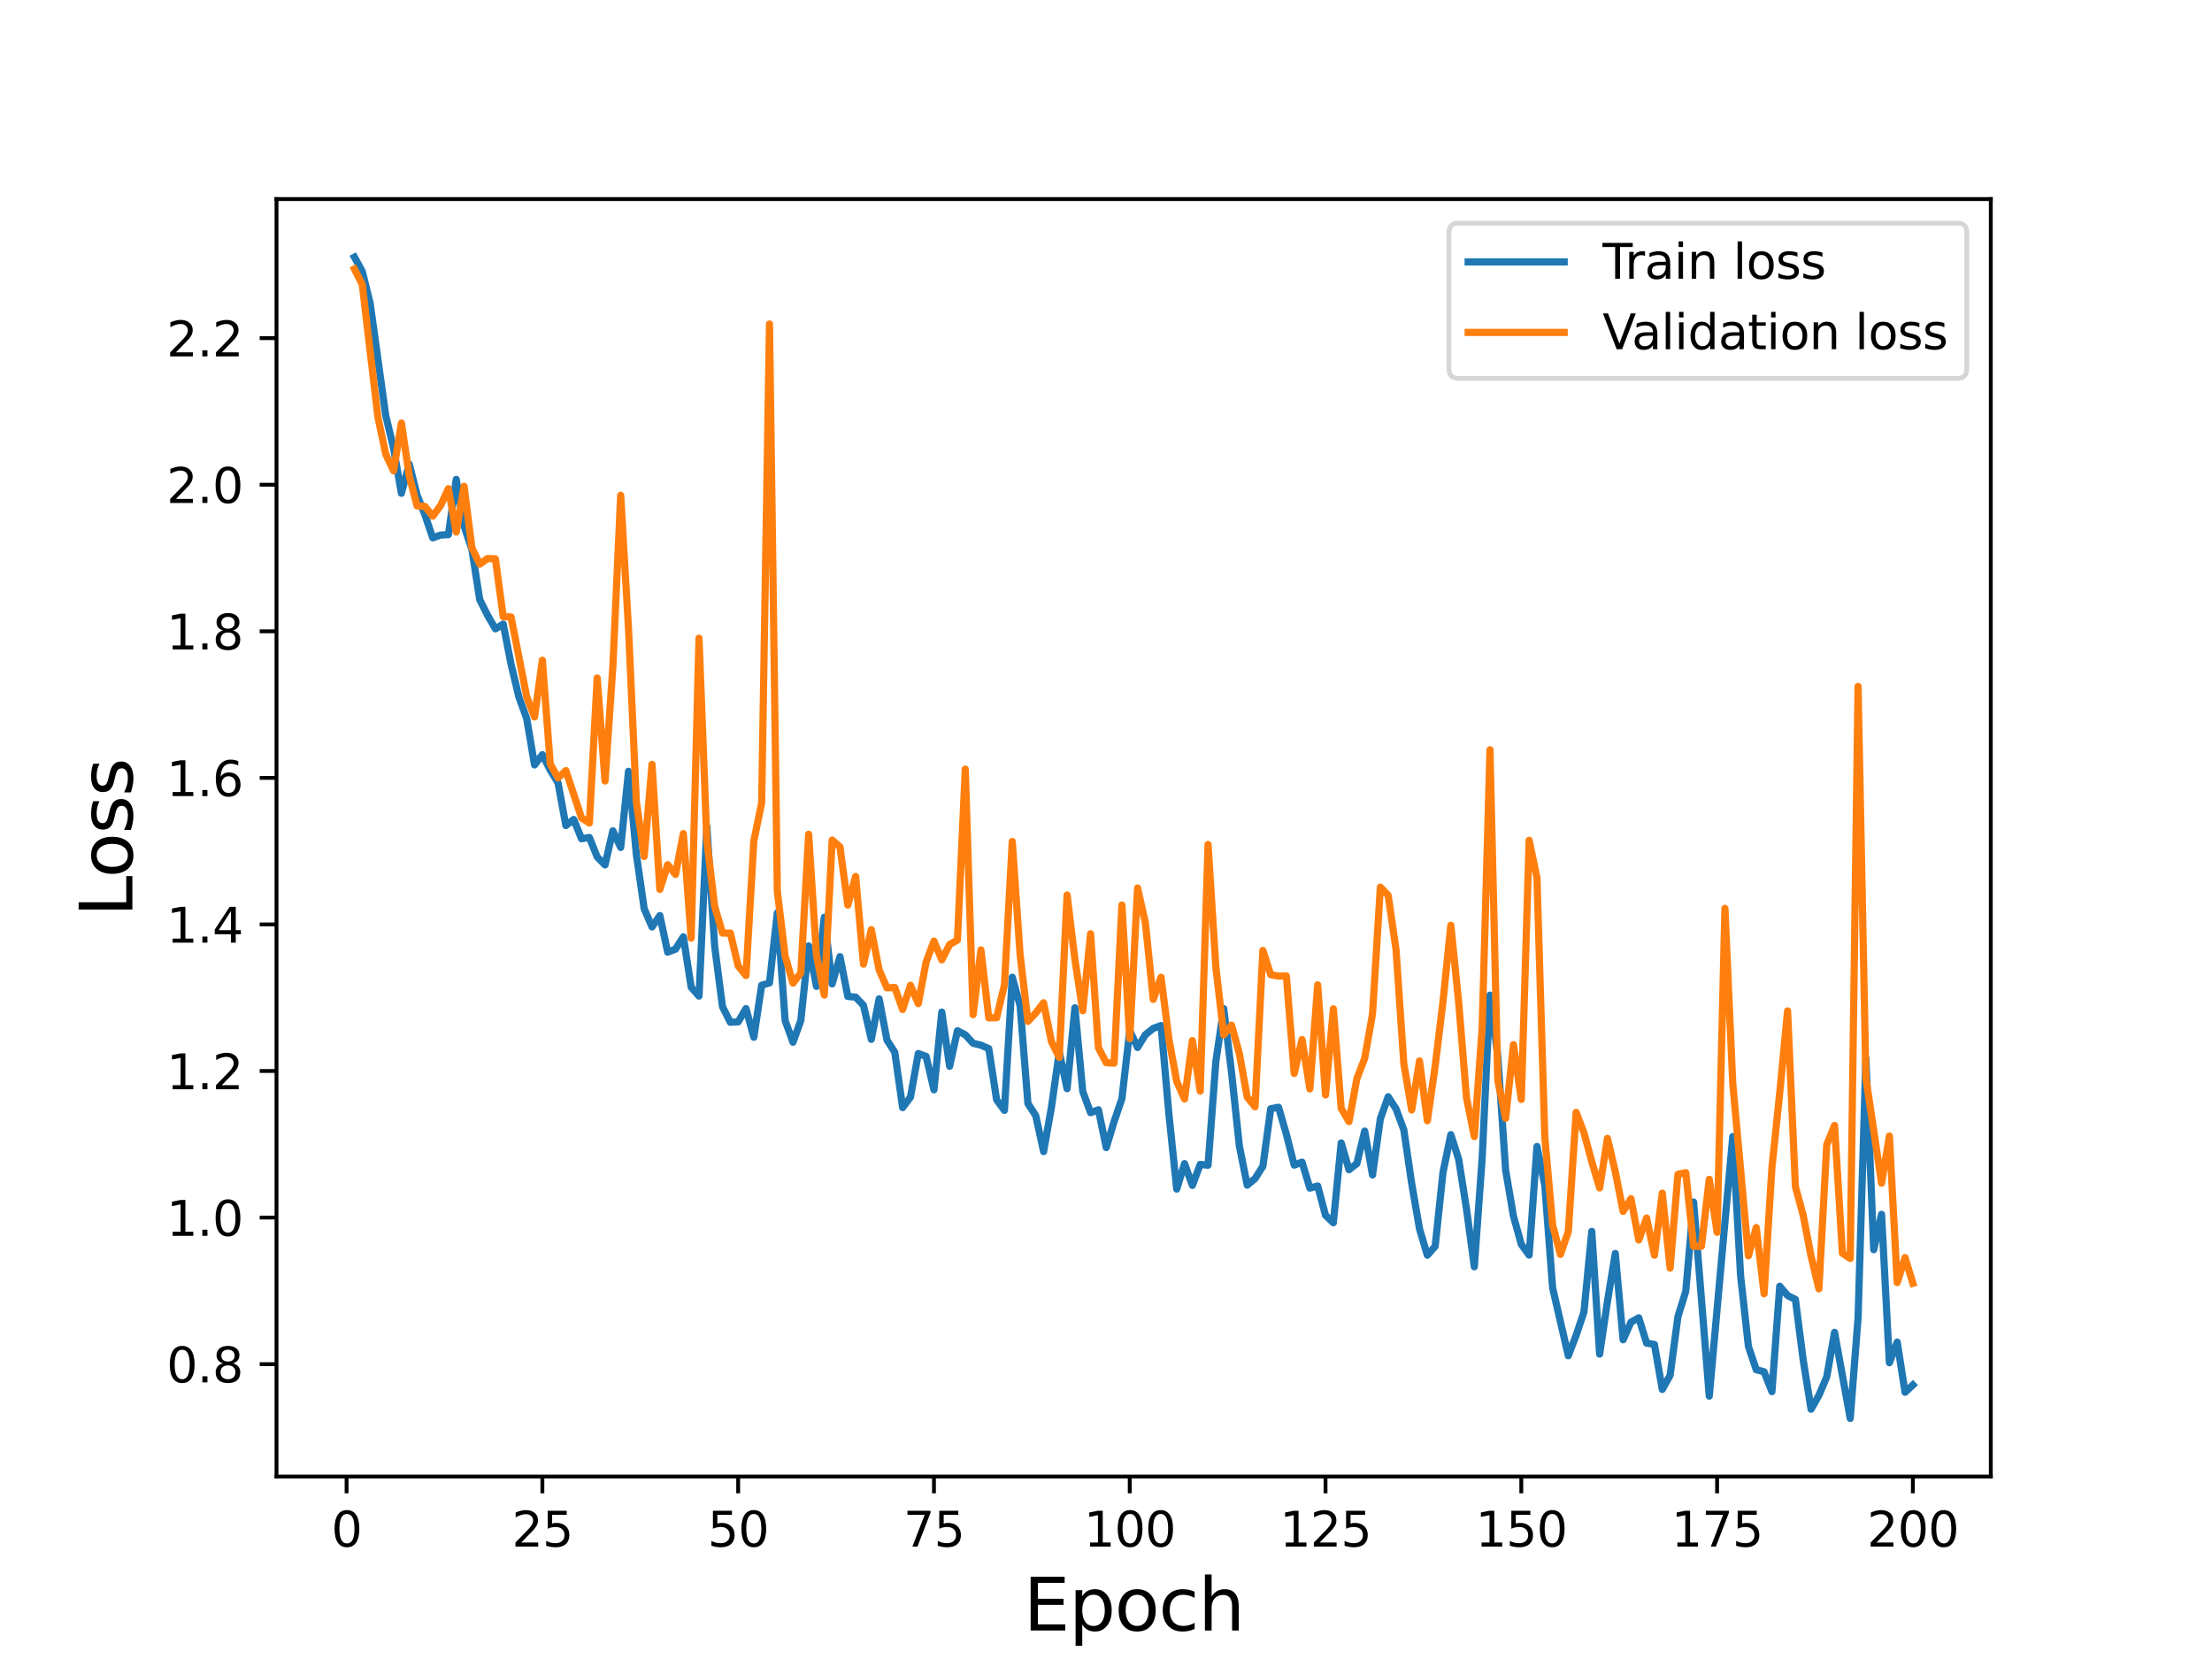 <?xml version="1.0" encoding="utf-8" standalone="no"?>
<!DOCTYPE svg PUBLIC "-//W3C//DTD SVG 1.1//EN"
  "http://www.w3.org/Graphics/SVG/1.1/DTD/svg11.dtd">
<svg height="345.6pt" version="1.1" viewBox="0 0 460.8 345.6" width="460.8pt" xmlns="http://www.w3.org/2000/svg" xmlns:xlink="http://www.w3.org/1999/xlink">
 <defs>
  <style type="text/css">*{stroke-linecap:butt;stroke-linejoin:round;}</style>
 </defs>
 <g id="figure_1">
  <g id="patch_1">
   <path d="M 0 345.6 
L 460.8 345.6 
L 460.8 0 
L 0 0 
z
" style="fill:#ffffff;"/>
  </g>
  <g id="axes_1">
   <g id="patch_2">
    <path d="M 57.6 307.584 
L 414.72 307.584 
L 414.72 41.472 
L 57.6 41.472 
z
" style="fill:#ffffff;"/>
   </g>
   <g id="matplotlib.axis_1">
    <g id="xtick_1">
     <g id="line2d_1">
      <defs>
       <path d="M 0 0 
L 0 3.5 
" id="m1eeddc3e59" style="stroke:#000000;stroke-width:0.8;"/>
      </defs>
      <g>
       <use style="stroke:#000000;stroke-width:0.8;" x="72.201" xlink:href="#m1eeddc3e59" y="307.584"/>
      </g>
     </g>
     <g id="text_1">
      <!-- 0 -->
      <g transform="translate(69.02 322.182)scale(0.1 -0.1)">
       <defs>
        <path d="M 2034 4250 
Q 1547 4250 1301 3770 
Q 1056 3291 1056 2328 
Q 1056 1369 1301 889 
Q 1547 409 2034 409 
Q 2525 409 2770 889 
Q 3016 1369 3016 2328 
Q 3016 3291 2770 3770 
Q 2525 4250 2034 4250 
z
M 2034 4750 
Q 2819 4750 3233 4129 
Q 3647 3509 3647 2328 
Q 3647 1150 3233 529 
Q 2819 -91 2034 -91 
Q 1250 -91 836 529 
Q 422 1150 422 2328 
Q 422 3509 836 4129 
Q 1250 4750 2034 4750 
z
" id="DejaVuSans-30" transform="scale(0.016)"/>
       </defs>
       <use xlink:href="#DejaVuSans-30"/>
      </g>
     </g>
    </g>
    <g id="xtick_2">
     <g id="line2d_2">
      <g>
       <use style="stroke:#000000;stroke-width:0.8;" x="112.987" xlink:href="#m1eeddc3e59" y="307.584"/>
      </g>
     </g>
     <g id="text_2">
      <!-- 25 -->
      <g transform="translate(106.625 322.182)scale(0.1 -0.1)">
       <defs>
        <path d="M 1228 531 
L 3431 531 
L 3431 0 
L 469 0 
L 469 531 
Q 828 903 1448 1529 
Q 2069 2156 2228 2338 
Q 2531 2678 2651 2914 
Q 2772 3150 2772 3378 
Q 2772 3750 2511 3984 
Q 2250 4219 1831 4219 
Q 1534 4219 1204 4116 
Q 875 4013 500 3803 
L 500 4441 
Q 881 4594 1212 4672 
Q 1544 4750 1819 4750 
Q 2544 4750 2975 4387 
Q 3406 4025 3406 3419 
Q 3406 3131 3298 2873 
Q 3191 2616 2906 2266 
Q 2828 2175 2409 1742 
Q 1991 1309 1228 531 
z
" id="DejaVuSans-32" transform="scale(0.016)"/>
        <path d="M 691 4666 
L 3169 4666 
L 3169 4134 
L 1269 4134 
L 1269 2991 
Q 1406 3038 1543 3061 
Q 1681 3084 1819 3084 
Q 2600 3084 3056 2656 
Q 3513 2228 3513 1497 
Q 3513 744 3044 326 
Q 2575 -91 1722 -91 
Q 1428 -91 1123 -41 
Q 819 9 494 109 
L 494 744 
Q 775 591 1075 516 
Q 1375 441 1709 441 
Q 2250 441 2565 725 
Q 2881 1009 2881 1497 
Q 2881 1984 2565 2268 
Q 2250 2553 1709 2553 
Q 1456 2553 1204 2497 
Q 953 2441 691 2322 
L 691 4666 
z
" id="DejaVuSans-35" transform="scale(0.016)"/>
       </defs>
       <use xlink:href="#DejaVuSans-32"/>
       <use x="63.623" xlink:href="#DejaVuSans-35"/>
      </g>
     </g>
    </g>
    <g id="xtick_3">
     <g id="line2d_3">
      <g>
       <use style="stroke:#000000;stroke-width:0.8;" x="153.773" xlink:href="#m1eeddc3e59" y="307.584"/>
      </g>
     </g>
     <g id="text_3">
      <!-- 50 -->
      <g transform="translate(147.41 322.182)scale(0.1 -0.1)">
       <use xlink:href="#DejaVuSans-35"/>
       <use x="63.623" xlink:href="#DejaVuSans-30"/>
      </g>
     </g>
    </g>
    <g id="xtick_4">
     <g id="line2d_4">
      <g>
       <use style="stroke:#000000;stroke-width:0.8;" x="194.559" xlink:href="#m1eeddc3e59" y="307.584"/>
      </g>
     </g>
     <g id="text_4">
      <!-- 75 -->
      <g transform="translate(188.196 322.182)scale(0.1 -0.1)">
       <defs>
        <path d="M 525 4666 
L 3525 4666 
L 3525 4397 
L 1831 0 
L 1172 0 
L 2766 4134 
L 525 4134 
L 525 4666 
z
" id="DejaVuSans-37" transform="scale(0.016)"/>
       </defs>
       <use xlink:href="#DejaVuSans-37"/>
       <use x="63.623" xlink:href="#DejaVuSans-35"/>
      </g>
     </g>
    </g>
    <g id="xtick_5">
     <g id="line2d_5">
      <g>
       <use style="stroke:#000000;stroke-width:0.8;" x="235.344" xlink:href="#m1eeddc3e59" y="307.584"/>
      </g>
     </g>
     <g id="text_5">
      <!-- 100 -->
      <g transform="translate(225.801 322.182)scale(0.1 -0.1)">
       <defs>
        <path d="M 794 531 
L 1825 531 
L 1825 4091 
L 703 3866 
L 703 4441 
L 1819 4666 
L 2450 4666 
L 2450 531 
L 3481 531 
L 3481 0 
L 794 0 
L 794 531 
z
" id="DejaVuSans-31" transform="scale(0.016)"/>
       </defs>
       <use xlink:href="#DejaVuSans-31"/>
       <use x="63.623" xlink:href="#DejaVuSans-30"/>
       <use x="127.246" xlink:href="#DejaVuSans-30"/>
      </g>
     </g>
    </g>
    <g id="xtick_6">
     <g id="line2d_6">
      <g>
       <use style="stroke:#000000;stroke-width:0.8;" x="276.13" xlink:href="#m1eeddc3e59" y="307.584"/>
      </g>
     </g>
     <g id="text_6">
      <!-- 125 -->
      <g transform="translate(266.586 322.182)scale(0.1 -0.1)">
       <use xlink:href="#DejaVuSans-31"/>
       <use x="63.623" xlink:href="#DejaVuSans-32"/>
       <use x="127.246" xlink:href="#DejaVuSans-35"/>
      </g>
     </g>
    </g>
    <g id="xtick_7">
     <g id="line2d_7">
      <g>
       <use style="stroke:#000000;stroke-width:0.8;" x="316.916" xlink:href="#m1eeddc3e59" y="307.584"/>
      </g>
     </g>
     <g id="text_7">
      <!-- 150 -->
      <g transform="translate(307.372 322.182)scale(0.1 -0.1)">
       <use xlink:href="#DejaVuSans-31"/>
       <use x="63.623" xlink:href="#DejaVuSans-35"/>
       <use x="127.246" xlink:href="#DejaVuSans-30"/>
      </g>
     </g>
    </g>
    <g id="xtick_8">
     <g id="line2d_8">
      <g>
       <use style="stroke:#000000;stroke-width:0.8;" x="357.702" xlink:href="#m1eeddc3e59" y="307.584"/>
      </g>
     </g>
     <g id="text_8">
      <!-- 175 -->
      <g transform="translate(348.158 322.182)scale(0.1 -0.1)">
       <use xlink:href="#DejaVuSans-31"/>
       <use x="63.623" xlink:href="#DejaVuSans-37"/>
       <use x="127.246" xlink:href="#DejaVuSans-35"/>
      </g>
     </g>
    </g>
    <g id="xtick_9">
     <g id="line2d_9">
      <g>
       <use style="stroke:#000000;stroke-width:0.8;" x="398.487" xlink:href="#m1eeddc3e59" y="307.584"/>
      </g>
     </g>
     <g id="text_9">
      <!-- 200 -->
      <g transform="translate(388.944 322.182)scale(0.1 -0.1)">
       <use xlink:href="#DejaVuSans-32"/>
       <use x="63.623" xlink:href="#DejaVuSans-30"/>
       <use x="127.246" xlink:href="#DejaVuSans-30"/>
      </g>
     </g>
    </g>
    <g id="text_10">
     <!-- Epoch -->
     <g transform="translate(213.194 339.66)scale(0.15 -0.15)">
      <defs>
       <path d="M 628 4666 
L 3578 4666 
L 3578 4134 
L 1259 4134 
L 1259 2753 
L 3481 2753 
L 3481 2222 
L 1259 2222 
L 1259 531 
L 3634 531 
L 3634 0 
L 628 0 
L 628 4666 
z
" id="DejaVuSans-45" transform="scale(0.016)"/>
       <path d="M 1159 525 
L 1159 -1331 
L 581 -1331 
L 581 3500 
L 1159 3500 
L 1159 2969 
Q 1341 3281 1617 3432 
Q 1894 3584 2278 3584 
Q 2916 3584 3314 3078 
Q 3713 2572 3713 1747 
Q 3713 922 3314 415 
Q 2916 -91 2278 -91 
Q 1894 -91 1617 61 
Q 1341 213 1159 525 
z
M 3116 1747 
Q 3116 2381 2855 2742 
Q 2594 3103 2138 3103 
Q 1681 3103 1420 2742 
Q 1159 2381 1159 1747 
Q 1159 1113 1420 752 
Q 1681 391 2138 391 
Q 2594 391 2855 752 
Q 3116 1113 3116 1747 
z
" id="DejaVuSans-70" transform="scale(0.016)"/>
       <path d="M 1959 3097 
Q 1497 3097 1228 2736 
Q 959 2375 959 1747 
Q 959 1119 1226 758 
Q 1494 397 1959 397 
Q 2419 397 2687 759 
Q 2956 1122 2956 1747 
Q 2956 2369 2687 2733 
Q 2419 3097 1959 3097 
z
M 1959 3584 
Q 2709 3584 3137 3096 
Q 3566 2609 3566 1747 
Q 3566 888 3137 398 
Q 2709 -91 1959 -91 
Q 1206 -91 779 398 
Q 353 888 353 1747 
Q 353 2609 779 3096 
Q 1206 3584 1959 3584 
z
" id="DejaVuSans-6f" transform="scale(0.016)"/>
       <path d="M 3122 3366 
L 3122 2828 
Q 2878 2963 2633 3030 
Q 2388 3097 2138 3097 
Q 1578 3097 1268 2742 
Q 959 2388 959 1747 
Q 959 1106 1268 751 
Q 1578 397 2138 397 
Q 2388 397 2633 464 
Q 2878 531 3122 666 
L 3122 134 
Q 2881 22 2623 -34 
Q 2366 -91 2075 -91 
Q 1284 -91 818 406 
Q 353 903 353 1747 
Q 353 2603 823 3093 
Q 1294 3584 2113 3584 
Q 2378 3584 2631 3529 
Q 2884 3475 3122 3366 
z
" id="DejaVuSans-63" transform="scale(0.016)"/>
       <path d="M 3513 2113 
L 3513 0 
L 2938 0 
L 2938 2094 
Q 2938 2591 2744 2837 
Q 2550 3084 2163 3084 
Q 1697 3084 1428 2787 
Q 1159 2491 1159 1978 
L 1159 0 
L 581 0 
L 581 4863 
L 1159 4863 
L 1159 2956 
Q 1366 3272 1645 3428 
Q 1925 3584 2291 3584 
Q 2894 3584 3203 3211 
Q 3513 2838 3513 2113 
z
" id="DejaVuSans-68" transform="scale(0.016)"/>
      </defs>
      <use xlink:href="#DejaVuSans-45"/>
      <use x="63.184" xlink:href="#DejaVuSans-70"/>
      <use x="126.66" xlink:href="#DejaVuSans-6f"/>
      <use x="187.842" xlink:href="#DejaVuSans-63"/>
      <use x="242.822" xlink:href="#DejaVuSans-68"/>
     </g>
    </g>
   </g>
   <g id="matplotlib.axis_2">
    <g id="ytick_1">
     <g id="line2d_10">
      <defs>
       <path d="M 0 0 
L -3.5 0 
" id="m872324f24d" style="stroke:#000000;stroke-width:0.8;"/>
      </defs>
      <g>
       <use style="stroke:#000000;stroke-width:0.8;" x="57.6" xlink:href="#m872324f24d" y="284.175"/>
      </g>
     </g>
     <g id="text_11">
      <!-- 0.8 -->
      <g transform="translate(34.697 287.974)scale(0.1 -0.1)">
       <defs>
        <path d="M 684 794 
L 1344 794 
L 1344 0 
L 684 0 
L 684 794 
z
" id="DejaVuSans-2e" transform="scale(0.016)"/>
        <path d="M 2034 2216 
Q 1584 2216 1326 1975 
Q 1069 1734 1069 1313 
Q 1069 891 1326 650 
Q 1584 409 2034 409 
Q 2484 409 2743 651 
Q 3003 894 3003 1313 
Q 3003 1734 2745 1975 
Q 2488 2216 2034 2216 
z
M 1403 2484 
Q 997 2584 770 2862 
Q 544 3141 544 3541 
Q 544 4100 942 4425 
Q 1341 4750 2034 4750 
Q 2731 4750 3128 4425 
Q 3525 4100 3525 3541 
Q 3525 3141 3298 2862 
Q 3072 2584 2669 2484 
Q 3125 2378 3379 2068 
Q 3634 1759 3634 1313 
Q 3634 634 3220 271 
Q 2806 -91 2034 -91 
Q 1263 -91 848 271 
Q 434 634 434 1313 
Q 434 1759 690 2068 
Q 947 2378 1403 2484 
z
M 1172 3481 
Q 1172 3119 1398 2916 
Q 1625 2713 2034 2713 
Q 2441 2713 2670 2916 
Q 2900 3119 2900 3481 
Q 2900 3844 2670 4047 
Q 2441 4250 2034 4250 
Q 1625 4250 1398 4047 
Q 1172 3844 1172 3481 
z
" id="DejaVuSans-38" transform="scale(0.016)"/>
       </defs>
       <use xlink:href="#DejaVuSans-30"/>
       <use x="63.623" xlink:href="#DejaVuSans-2e"/>
       <use x="95.41" xlink:href="#DejaVuSans-38"/>
      </g>
     </g>
    </g>
    <g id="ytick_2">
     <g id="line2d_11">
      <g>
       <use style="stroke:#000000;stroke-width:0.8;" x="57.6" xlink:href="#m872324f24d" y="253.642"/>
      </g>
     </g>
     <g id="text_12">
      <!-- 1.0 -->
      <g transform="translate(34.697 257.441)scale(0.1 -0.1)">
       <use xlink:href="#DejaVuSans-31"/>
       <use x="63.623" xlink:href="#DejaVuSans-2e"/>
       <use x="95.41" xlink:href="#DejaVuSans-30"/>
      </g>
     </g>
    </g>
    <g id="ytick_3">
     <g id="line2d_12">
      <g>
       <use style="stroke:#000000;stroke-width:0.8;" x="57.6" xlink:href="#m872324f24d" y="223.109"/>
      </g>
     </g>
     <g id="text_13">
      <!-- 1.2 -->
      <g transform="translate(34.697 226.908)scale(0.1 -0.1)">
       <use xlink:href="#DejaVuSans-31"/>
       <use x="63.623" xlink:href="#DejaVuSans-2e"/>
       <use x="95.41" xlink:href="#DejaVuSans-32"/>
      </g>
     </g>
    </g>
    <g id="ytick_4">
     <g id="line2d_13">
      <g>
       <use style="stroke:#000000;stroke-width:0.8;" x="57.6" xlink:href="#m872324f24d" y="192.576"/>
      </g>
     </g>
     <g id="text_14">
      <!-- 1.4 -->
      <g transform="translate(34.697 196.375)scale(0.1 -0.1)">
       <defs>
        <path d="M 2419 4116 
L 825 1625 
L 2419 1625 
L 2419 4116 
z
M 2253 4666 
L 3047 4666 
L 3047 1625 
L 3713 1625 
L 3713 1100 
L 3047 1100 
L 3047 0 
L 2419 0 
L 2419 1100 
L 313 1100 
L 313 1709 
L 2253 4666 
z
" id="DejaVuSans-34" transform="scale(0.016)"/>
       </defs>
       <use xlink:href="#DejaVuSans-31"/>
       <use x="63.623" xlink:href="#DejaVuSans-2e"/>
       <use x="95.41" xlink:href="#DejaVuSans-34"/>
      </g>
     </g>
    </g>
    <g id="ytick_5">
     <g id="line2d_14">
      <g>
       <use style="stroke:#000000;stroke-width:0.8;" x="57.6" xlink:href="#m872324f24d" y="162.043"/>
      </g>
     </g>
     <g id="text_15">
      <!-- 1.6 -->
      <g transform="translate(34.697 165.842)scale(0.1 -0.1)">
       <defs>
        <path d="M 2113 2584 
Q 1688 2584 1439 2293 
Q 1191 2003 1191 1497 
Q 1191 994 1439 701 
Q 1688 409 2113 409 
Q 2538 409 2786 701 
Q 3034 994 3034 1497 
Q 3034 2003 2786 2293 
Q 2538 2584 2113 2584 
z
M 3366 4563 
L 3366 3988 
Q 3128 4100 2886 4159 
Q 2644 4219 2406 4219 
Q 1781 4219 1451 3797 
Q 1122 3375 1075 2522 
Q 1259 2794 1537 2939 
Q 1816 3084 2150 3084 
Q 2853 3084 3261 2657 
Q 3669 2231 3669 1497 
Q 3669 778 3244 343 
Q 2819 -91 2113 -91 
Q 1303 -91 875 529 
Q 447 1150 447 2328 
Q 447 3434 972 4092 
Q 1497 4750 2381 4750 
Q 2619 4750 2861 4703 
Q 3103 4656 3366 4563 
z
" id="DejaVuSans-36" transform="scale(0.016)"/>
       </defs>
       <use xlink:href="#DejaVuSans-31"/>
       <use x="63.623" xlink:href="#DejaVuSans-2e"/>
       <use x="95.41" xlink:href="#DejaVuSans-36"/>
      </g>
     </g>
    </g>
    <g id="ytick_6">
     <g id="line2d_15">
      <g>
       <use style="stroke:#000000;stroke-width:0.8;" x="57.6" xlink:href="#m872324f24d" y="131.51"/>
      </g>
     </g>
     <g id="text_16">
      <!-- 1.8 -->
      <g transform="translate(34.697 135.309)scale(0.1 -0.1)">
       <use xlink:href="#DejaVuSans-31"/>
       <use x="63.623" xlink:href="#DejaVuSans-2e"/>
       <use x="95.41" xlink:href="#DejaVuSans-38"/>
      </g>
     </g>
    </g>
    <g id="ytick_7">
     <g id="line2d_16">
      <g>
       <use style="stroke:#000000;stroke-width:0.8;" x="57.6" xlink:href="#m872324f24d" y="100.977"/>
      </g>
     </g>
     <g id="text_17">
      <!-- 2.0 -->
      <g transform="translate(34.697 104.776)scale(0.1 -0.1)">
       <use xlink:href="#DejaVuSans-32"/>
       <use x="63.623" xlink:href="#DejaVuSans-2e"/>
       <use x="95.41" xlink:href="#DejaVuSans-30"/>
      </g>
     </g>
    </g>
    <g id="ytick_8">
     <g id="line2d_17">
      <g>
       <use style="stroke:#000000;stroke-width:0.8;" x="57.6" xlink:href="#m872324f24d" y="70.444"/>
      </g>
     </g>
     <g id="text_18">
      <!-- 2.2 -->
      <g transform="translate(34.697 74.243)scale(0.1 -0.1)">
       <use xlink:href="#DejaVuSans-32"/>
       <use x="63.623" xlink:href="#DejaVuSans-2e"/>
       <use x="95.41" xlink:href="#DejaVuSans-32"/>
      </g>
     </g>
    </g>
    <g id="text_19">
     <!-- Loss -->
     <g transform="translate(27.577 190.979)rotate(-90)scale(0.15 -0.15)">
      <defs>
       <path d="M 628 4666 
L 1259 4666 
L 1259 531 
L 3531 531 
L 3531 0 
L 628 0 
L 628 4666 
z
" id="DejaVuSans-4c" transform="scale(0.016)"/>
       <path d="M 2834 3397 
L 2834 2853 
Q 2591 2978 2328 3040 
Q 2066 3103 1784 3103 
Q 1356 3103 1142 2972 
Q 928 2841 928 2578 
Q 928 2378 1081 2264 
Q 1234 2150 1697 2047 
L 1894 2003 
Q 2506 1872 2764 1633 
Q 3022 1394 3022 966 
Q 3022 478 2636 193 
Q 2250 -91 1575 -91 
Q 1294 -91 989 -36 
Q 684 19 347 128 
L 347 722 
Q 666 556 975 473 
Q 1284 391 1588 391 
Q 1994 391 2212 530 
Q 2431 669 2431 922 
Q 2431 1156 2273 1281 
Q 2116 1406 1581 1522 
L 1381 1569 
Q 847 1681 609 1914 
Q 372 2147 372 2553 
Q 372 3047 722 3315 
Q 1072 3584 1716 3584 
Q 2034 3584 2315 3537 
Q 2597 3491 2834 3397 
z
" id="DejaVuSans-73" transform="scale(0.016)"/>
      </defs>
      <use xlink:href="#DejaVuSans-4c"/>
      <use x="53.963" xlink:href="#DejaVuSans-6f"/>
      <use x="115.145" xlink:href="#DejaVuSans-73"/>
      <use x="167.244" xlink:href="#DejaVuSans-73"/>
     </g>
    </g>
   </g>
   <g id="line2d_18">
    <path clip-path="url(#p6d1e6d06b3)" d="M 73.833 53.568 
L 75.464 56.534 
L 77.096 63.118 
L 80.358 86.576 
L 81.99 93.366 
L 83.621 102.761 
L 85.253 96.682 
L 86.884 103.136 
L 88.516 107.242 
L 90.147 112.045 
L 91.778 111.462 
L 93.41 111.37 
L 95.041 99.862 
L 96.673 109.589 
L 98.304 114.456 
L 99.936 124.917 
L 101.567 128.175 
L 103.198 130.999 
L 104.83 130.011 
L 106.461 138.371 
L 108.093 145.19 
L 109.724 149.692 
L 111.356 159.354 
L 112.987 157.203 
L 114.618 160.402 
L 116.25 163.082 
L 117.881 171.98 
L 119.513 170.711 
L 121.144 174.73 
L 122.776 174.462 
L 124.407 178.526 
L 126.038 180.174 
L 127.67 173.067 
L 129.301 176.54 
L 130.933 160.678 
L 132.564 178.001 
L 134.196 189.305 
L 135.827 193.097 
L 137.458 190.734 
L 139.09 198.351 
L 140.721 197.724 
L 142.353 195.151 
L 143.984 205.658 
L 145.616 207.504 
L 147.247 172.148 
L 148.879 197.137 
L 150.51 209.724 
L 152.141 212.951 
L 153.773 212.873 
L 155.404 210.103 
L 157.036 216.081 
L 158.667 205.248 
L 160.299 204.757 
L 161.93 190.149 
L 163.561 212.61 
L 165.193 217.12 
L 166.824 212.586 
L 168.456 197.059 
L 170.087 205.48 
L 171.719 191.078 
L 173.35 204.963 
L 174.981 199.287 
L 176.613 207.578 
L 178.244 207.718 
L 179.876 209.43 
L 181.507 216.513 
L 183.139 208.079 
L 184.77 216.658 
L 186.401 219.197 
L 188.033 230.733 
L 189.664 228.565 
L 191.296 219.478 
L 192.927 220.071 
L 194.559 227.024 
L 196.19 210.834 
L 197.821 222.129 
L 199.453 214.728 
L 201.084 215.56 
L 202.716 217.337 
L 204.347 217.723 
L 205.979 218.446 
L 207.61 229.083 
L 209.241 231.316 
L 210.873 203.582 
L 212.504 209.486 
L 214.136 229.884 
L 215.767 232.406 
L 217.399 239.89 
L 219.03 230.684 
L 220.661 219.169 
L 222.293 226.789 
L 223.924 209.939 
L 225.556 227.346 
L 227.187 231.789 
L 228.819 231.194 
L 230.45 239.064 
L 232.081 233.657 
L 233.713 228.881 
L 235.344 214.676 
L 236.976 218.216 
L 238.607 215.551 
L 240.239 214.24 
L 241.87 213.638 
L 243.501 232.06 
L 245.133 247.71 
L 246.764 242.404 
L 248.396 246.934 
L 250.027 242.571 
L 251.659 242.732 
L 253.29 221.072 
L 254.921 210.107 
L 256.553 223.441 
L 258.184 238.741 
L 259.816 246.891 
L 261.447 245.511 
L 263.079 242.964 
L 264.71 230.978 
L 266.341 230.66 
L 267.973 236.284 
L 269.604 242.711 
L 271.236 242.095 
L 272.867 247.507 
L 274.499 247.055 
L 276.13 253.178 
L 277.761 254.719 
L 279.393 238.094 
L 281.024 243.668 
L 282.656 242.401 
L 284.287 235.627 
L 285.919 244.767 
L 287.55 233.069 
L 289.181 228.464 
L 290.813 230.987 
L 292.444 235.384 
L 294.076 246.514 
L 295.707 255.977 
L 297.339 261.483 
L 298.97 259.634 
L 300.601 244.231 
L 302.233 236.367 
L 303.864 241.477 
L 305.496 251.841 
L 307.127 263.888 
L 308.759 241.307 
L 310.39 207.312 
L 312.021 220.029 
L 313.653 243.77 
L 315.284 253.365 
L 316.916 259.219 
L 318.547 261.463 
L 320.179 238.832 
L 321.81 246.953 
L 323.441 268.298 
L 326.704 282.432 
L 328.336 278.166 
L 329.967 273.295 
L 331.599 256.52 
L 333.23 282.091 
L 334.862 271.113 
L 336.493 261.127 
L 338.124 279.101 
L 339.756 275.438 
L 341.387 274.517 
L 343.019 279.794 
L 344.65 280.071 
L 346.282 289.441 
L 347.913 286.51 
L 349.544 274.283 
L 351.176 268.994 
L 352.807 250.404 
L 356.07 290.84 
L 359.333 254.64 
L 360.964 236.767 
L 362.596 265.751 
L 364.227 280.481 
L 365.859 285.338 
L 367.49 285.764 
L 369.122 289.908 
L 370.753 267.945 
L 372.384 269.877 
L 374.016 270.696 
L 375.647 283.383 
L 377.279 293.561 
L 378.91 290.68 
L 380.542 286.828 
L 382.173 277.558 
L 385.436 295.488 
L 387.067 274.561 
L 388.699 220.451 
L 390.33 260.331 
L 391.962 252.974 
L 393.593 283.877 
L 395.224 279.579 
L 396.856 290.033 
L 398.487 288.518 
L 398.487 288.518 
" style="fill:none;stroke:#1f77b4;stroke-linecap:square;stroke-width:1.5;"/>
   </g>
   <g id="line2d_19">
    <path clip-path="url(#p6d1e6d06b3)" d="M 73.833 56.044 
L 75.464 59.261 
L 78.727 86.895 
L 80.358 94.632 
L 81.99 98.073 
L 83.621 88.128 
L 85.253 99.102 
L 86.884 105.389 
L 88.516 105.496 
L 90.147 107.524 
L 91.778 105.339 
L 93.41 101.792 
L 95.041 110.836 
L 96.673 101.302 
L 98.304 114.114 
L 99.936 117.527 
L 101.567 116.342 
L 103.198 116.423 
L 104.83 128.477 
L 106.461 128.512 
L 109.724 145.143 
L 111.356 149.35 
L 112.987 137.532 
L 114.618 159.119 
L 116.25 162.06 
L 117.881 160.536 
L 121.144 170.391 
L 122.776 171.452 
L 124.407 141.246 
L 126.038 162.698 
L 127.67 138.845 
L 129.301 103.177 
L 130.933 131.008 
L 132.564 167.013 
L 134.196 178.411 
L 135.827 159.239 
L 137.458 185.28 
L 139.09 180.13 
L 140.721 182.162 
L 142.353 173.645 
L 143.984 195.436 
L 145.616 132.949 
L 147.247 175.073 
L 148.879 188.833 
L 150.51 194.372 
L 152.141 194.366 
L 153.773 201.215 
L 155.404 203.227 
L 157.036 175.185 
L 158.667 167.268 
L 160.299 67.491 
L 161.93 185.648 
L 163.561 199.204 
L 165.193 204.802 
L 166.824 202.686 
L 168.456 173.789 
L 170.087 198.966 
L 171.719 207.299 
L 173.35 174.998 
L 174.981 176.438 
L 176.613 188.542 
L 178.244 182.579 
L 179.876 200.852 
L 181.507 193.662 
L 183.139 202.058 
L 184.77 205.783 
L 186.401 205.711 
L 188.033 210.304 
L 189.664 205.254 
L 191.296 209.08 
L 192.927 200.402 
L 194.559 196.046 
L 196.19 199.956 
L 197.821 196.763 
L 199.453 195.822 
L 201.084 160.218 
L 202.716 211.381 
L 204.347 197.881 
L 205.979 212.039 
L 207.61 212.014 
L 209.241 205.177 
L 210.873 175.289 
L 212.504 198.886 
L 214.136 212.775 
L 215.767 211.039 
L 217.399 208.887 
L 219.03 216.962 
L 220.661 220.291 
L 222.293 186.452 
L 223.924 199.887 
L 225.556 210.551 
L 227.187 194.517 
L 228.819 218.249 
L 230.45 221.384 
L 232.081 221.481 
L 233.713 188.524 
L 235.344 216.374 
L 236.976 184.987 
L 238.607 192.252 
L 240.239 208.194 
L 241.87 203.582 
L 243.501 216.438 
L 245.133 225.273 
L 246.764 228.935 
L 248.396 216.772 
L 250.027 227.289 
L 251.659 175.923 
L 253.29 201.504 
L 254.921 215.579 
L 256.553 213.561 
L 258.184 219.483 
L 259.816 228.548 
L 261.447 230.564 
L 263.079 197.99 
L 264.71 203.047 
L 266.341 203.335 
L 267.973 203.315 
L 269.604 223.621 
L 271.236 216.553 
L 272.867 226.845 
L 274.499 205.162 
L 276.13 228.098 
L 277.761 210.152 
L 279.393 230.879 
L 281.024 233.648 
L 282.656 224.715 
L 284.287 220.484 
L 285.919 211.196 
L 287.55 184.812 
L 289.181 186.523 
L 290.813 197.777 
L 292.444 221.604 
L 294.076 231.234 
L 295.707 221.006 
L 297.339 233.469 
L 298.97 222.117 
L 300.601 208.649 
L 302.233 192.751 
L 303.864 208.708 
L 305.496 228.654 
L 307.127 236.759 
L 308.759 214.19 
L 310.39 156.184 
L 312.021 225.156 
L 313.653 232.957 
L 315.284 217.614 
L 316.916 229.04 
L 318.547 175.051 
L 320.179 182.881 
L 321.81 236.85 
L 323.441 255.222 
L 325.073 261.324 
L 326.704 256.57 
L 328.336 231.719 
L 329.967 235.976 
L 331.599 242.003 
L 333.23 247.471 
L 334.862 237.145 
L 336.493 244.072 
L 338.124 252.361 
L 339.756 249.704 
L 341.387 258.31 
L 343.019 253.727 
L 344.65 261.483 
L 346.282 248.552 
L 347.913 264.169 
L 349.544 244.643 
L 351.176 244.286 
L 352.807 259.647 
L 354.439 259.618 
L 356.07 245.676 
L 357.702 256.721 
L 359.333 189.224 
L 360.964 225.664 
L 364.227 261.614 
L 365.859 255.722 
L 367.49 269.518 
L 369.122 243.267 
L 370.753 227.637 
L 372.384 210.586 
L 374.016 247.216 
L 375.647 253.208 
L 377.279 261.683 
L 378.91 268.487 
L 380.542 238.492 
L 382.173 234.46 
L 383.804 261.072 
L 385.436 262.158 
L 387.067 142.994 
L 388.699 224.558 
L 391.962 246.477 
L 393.593 236.659 
L 395.224 267.192 
L 396.856 261.975 
L 398.487 267.328 
L 398.487 267.328 
" style="fill:none;stroke:#ff7f0e;stroke-linecap:square;stroke-width:1.5;"/>
   </g>
   <g id="patch_3">
    <path d="M 57.6 307.584 
L 57.6 41.472 
" style="fill:none;stroke:#000000;stroke-linecap:square;stroke-linejoin:miter;stroke-width:0.8;"/>
   </g>
   <g id="patch_4">
    <path d="M 414.72 307.584 
L 414.72 41.472 
" style="fill:none;stroke:#000000;stroke-linecap:square;stroke-linejoin:miter;stroke-width:0.8;"/>
   </g>
   <g id="patch_5">
    <path d="M 57.6 307.584 
L 414.72 307.584 
" style="fill:none;stroke:#000000;stroke-linecap:square;stroke-linejoin:miter;stroke-width:0.8;"/>
   </g>
   <g id="patch_6">
    <path d="M 57.6 41.472 
L 414.72 41.472 
" style="fill:none;stroke:#000000;stroke-linecap:square;stroke-linejoin:miter;stroke-width:0.8;"/>
   </g>
   <g id="legend_1">
    <g id="patch_7">
     <path d="M 303.845 78.828 
L 407.72 78.828 
Q 409.72 78.828 409.72 76.828 
L 409.72 48.472 
Q 409.72 46.472 407.72 46.472 
L 303.845 46.472 
Q 301.845 46.472 301.845 48.472 
L 301.845 76.828 
Q 301.845 78.828 303.845 78.828 
z
" style="fill:#ffffff;opacity:0.8;stroke:#cccccc;stroke-linejoin:miter;"/>
    </g>
    <g id="line2d_20">
     <path d="M 305.845 54.57 
L 325.845 54.57 
" style="fill:none;stroke:#1f77b4;stroke-linecap:square;stroke-width:1.5;"/>
    </g>
    <g id="line2d_21"/>
    <g id="text_20">
     <!-- Train loss -->
     <g transform="translate(333.845 58.07)scale(0.1 -0.1)">
      <defs>
       <path d="M -19 4666 
L 3928 4666 
L 3928 4134 
L 2272 4134 
L 2272 0 
L 1638 0 
L 1638 4134 
L -19 4134 
L -19 4666 
z
" id="DejaVuSans-54" transform="scale(0.016)"/>
       <path d="M 2631 2963 
Q 2534 3019 2420 3045 
Q 2306 3072 2169 3072 
Q 1681 3072 1420 2755 
Q 1159 2438 1159 1844 
L 1159 0 
L 581 0 
L 581 3500 
L 1159 3500 
L 1159 2956 
Q 1341 3275 1631 3429 
Q 1922 3584 2338 3584 
Q 2397 3584 2469 3576 
Q 2541 3569 2628 3553 
L 2631 2963 
z
" id="DejaVuSans-72" transform="scale(0.016)"/>
       <path d="M 2194 1759 
Q 1497 1759 1228 1600 
Q 959 1441 959 1056 
Q 959 750 1161 570 
Q 1363 391 1709 391 
Q 2188 391 2477 730 
Q 2766 1069 2766 1631 
L 2766 1759 
L 2194 1759 
z
M 3341 1997 
L 3341 0 
L 2766 0 
L 2766 531 
Q 2569 213 2275 61 
Q 1981 -91 1556 -91 
Q 1019 -91 701 211 
Q 384 513 384 1019 
Q 384 1609 779 1909 
Q 1175 2209 1959 2209 
L 2766 2209 
L 2766 2266 
Q 2766 2663 2505 2880 
Q 2244 3097 1772 3097 
Q 1472 3097 1187 3025 
Q 903 2953 641 2809 
L 641 3341 
Q 956 3463 1253 3523 
Q 1550 3584 1831 3584 
Q 2591 3584 2966 3190 
Q 3341 2797 3341 1997 
z
" id="DejaVuSans-61" transform="scale(0.016)"/>
       <path d="M 603 3500 
L 1178 3500 
L 1178 0 
L 603 0 
L 603 3500 
z
M 603 4863 
L 1178 4863 
L 1178 4134 
L 603 4134 
L 603 4863 
z
" id="DejaVuSans-69" transform="scale(0.016)"/>
       <path d="M 3513 2113 
L 3513 0 
L 2938 0 
L 2938 2094 
Q 2938 2591 2744 2837 
Q 2550 3084 2163 3084 
Q 1697 3084 1428 2787 
Q 1159 2491 1159 1978 
L 1159 0 
L 581 0 
L 581 3500 
L 1159 3500 
L 1159 2956 
Q 1366 3272 1645 3428 
Q 1925 3584 2291 3584 
Q 2894 3584 3203 3211 
Q 3513 2838 3513 2113 
z
" id="DejaVuSans-6e" transform="scale(0.016)"/>
       <path id="DejaVuSans-20" transform="scale(0.016)"/>
       <path d="M 603 4863 
L 1178 4863 
L 1178 0 
L 603 0 
L 603 4863 
z
" id="DejaVuSans-6c" transform="scale(0.016)"/>
      </defs>
      <use xlink:href="#DejaVuSans-54"/>
      <use x="46.334" xlink:href="#DejaVuSans-72"/>
      <use x="87.447" xlink:href="#DejaVuSans-61"/>
      <use x="148.727" xlink:href="#DejaVuSans-69"/>
      <use x="176.51" xlink:href="#DejaVuSans-6e"/>
      <use x="239.889" xlink:href="#DejaVuSans-20"/>
      <use x="271.676" xlink:href="#DejaVuSans-6c"/>
      <use x="299.459" xlink:href="#DejaVuSans-6f"/>
      <use x="360.641" xlink:href="#DejaVuSans-73"/>
      <use x="412.74" xlink:href="#DejaVuSans-73"/>
     </g>
    </g>
    <g id="line2d_22">
     <path d="M 305.845 69.249 
L 325.845 69.249 
" style="fill:none;stroke:#ff7f0e;stroke-linecap:square;stroke-width:1.5;"/>
    </g>
    <g id="line2d_23"/>
    <g id="text_21">
     <!-- Validation loss -->
     <g transform="translate(333.845 72.749)scale(0.1 -0.1)">
      <defs>
       <path d="M 1831 0 
L 50 4666 
L 709 4666 
L 2188 738 
L 3669 4666 
L 4325 4666 
L 2547 0 
L 1831 0 
z
" id="DejaVuSans-56" transform="scale(0.016)"/>
       <path d="M 2906 2969 
L 2906 4863 
L 3481 4863 
L 3481 0 
L 2906 0 
L 2906 525 
Q 2725 213 2448 61 
Q 2172 -91 1784 -91 
Q 1150 -91 751 415 
Q 353 922 353 1747 
Q 353 2572 751 3078 
Q 1150 3584 1784 3584 
Q 2172 3584 2448 3432 
Q 2725 3281 2906 2969 
z
M 947 1747 
Q 947 1113 1208 752 
Q 1469 391 1925 391 
Q 2381 391 2643 752 
Q 2906 1113 2906 1747 
Q 2906 2381 2643 2742 
Q 2381 3103 1925 3103 
Q 1469 3103 1208 2742 
Q 947 2381 947 1747 
z
" id="DejaVuSans-64" transform="scale(0.016)"/>
       <path d="M 1172 4494 
L 1172 3500 
L 2356 3500 
L 2356 3053 
L 1172 3053 
L 1172 1153 
Q 1172 725 1289 603 
Q 1406 481 1766 481 
L 2356 481 
L 2356 0 
L 1766 0 
Q 1100 0 847 248 
Q 594 497 594 1153 
L 594 3053 
L 172 3053 
L 172 3500 
L 594 3500 
L 594 4494 
L 1172 4494 
z
" id="DejaVuSans-74" transform="scale(0.016)"/>
      </defs>
      <use xlink:href="#DejaVuSans-56"/>
      <use x="60.658" xlink:href="#DejaVuSans-61"/>
      <use x="121.938" xlink:href="#DejaVuSans-6c"/>
      <use x="149.721" xlink:href="#DejaVuSans-69"/>
      <use x="177.504" xlink:href="#DejaVuSans-64"/>
      <use x="240.98" xlink:href="#DejaVuSans-61"/>
      <use x="302.26" xlink:href="#DejaVuSans-74"/>
      <use x="341.469" xlink:href="#DejaVuSans-69"/>
      <use x="369.252" xlink:href="#DejaVuSans-6f"/>
      <use x="430.434" xlink:href="#DejaVuSans-6e"/>
      <use x="493.812" xlink:href="#DejaVuSans-20"/>
      <use x="525.6" xlink:href="#DejaVuSans-6c"/>
      <use x="553.383" xlink:href="#DejaVuSans-6f"/>
      <use x="614.564" xlink:href="#DejaVuSans-73"/>
      <use x="666.664" xlink:href="#DejaVuSans-73"/>
     </g>
    </g>
   </g>
  </g>
 </g>
 <defs>
  <clipPath id="p6d1e6d06b3">
   <rect height="266.112" width="357.12" x="57.6" y="41.472"/>
  </clipPath>
 </defs>
</svg>

